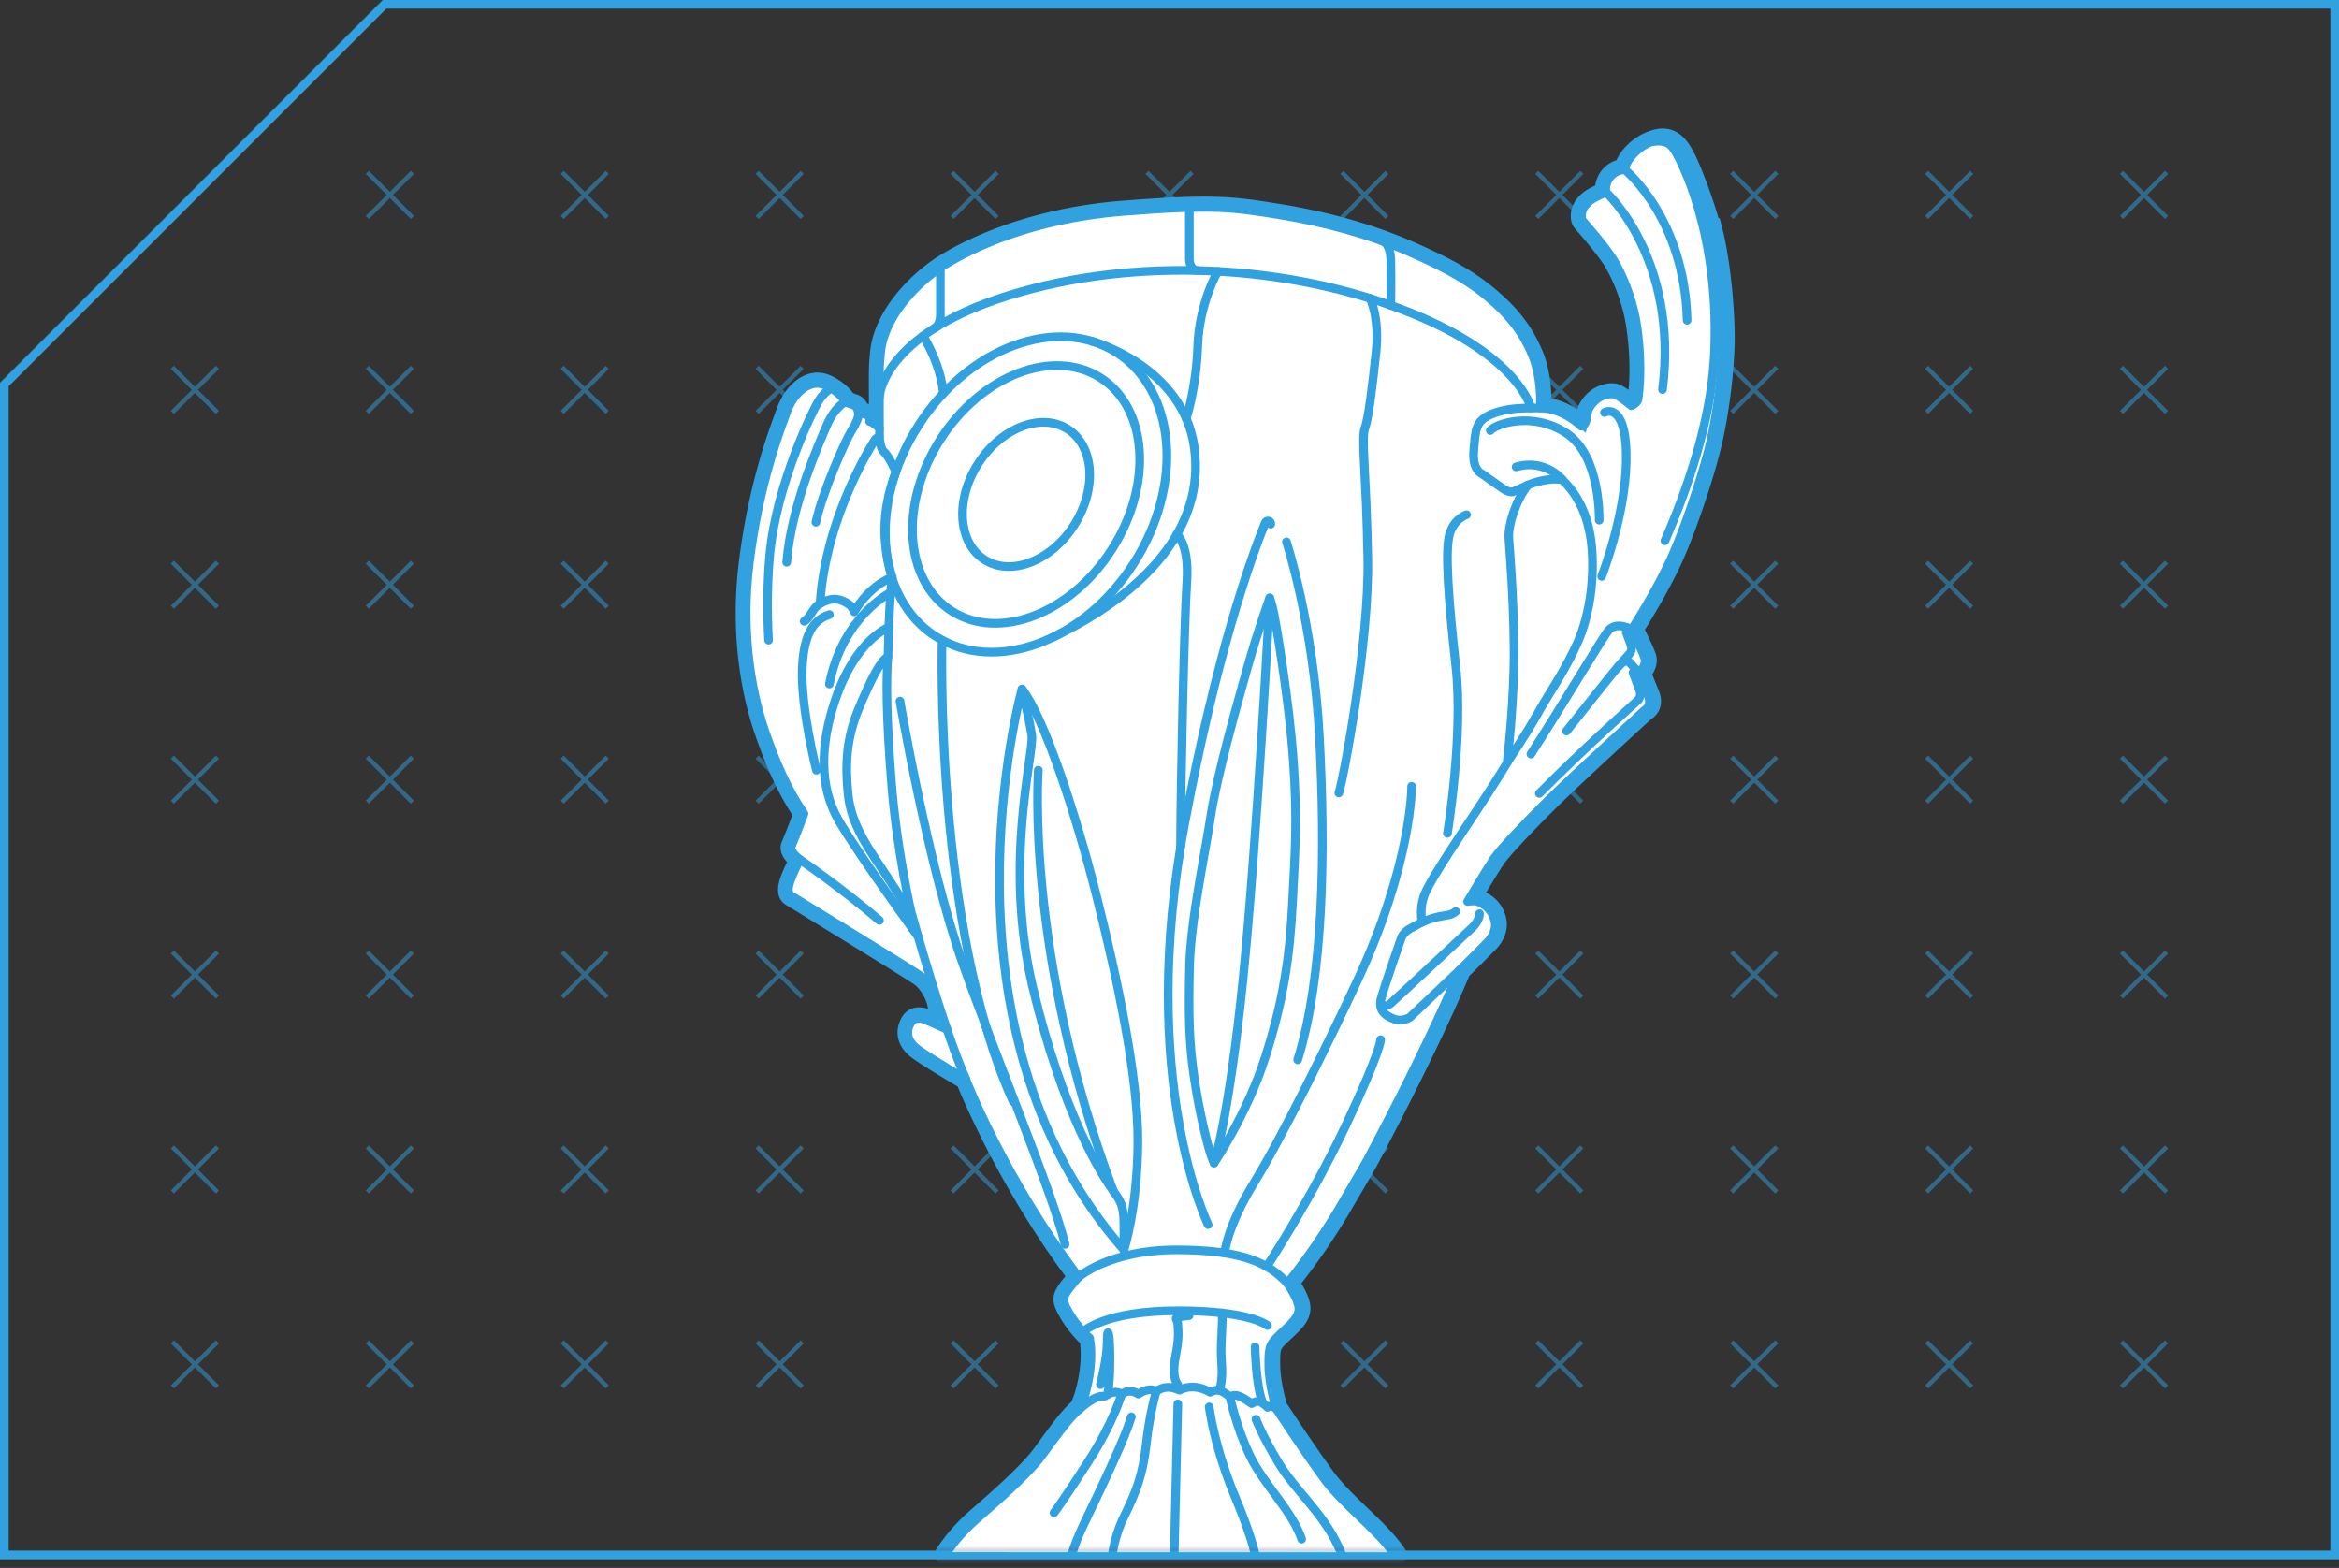 <svg width="270" height="181" fill="none" xmlns="http://www.w3.org/2000/svg"><rect width="100%" height="100%" fill="#333333" stroke="none"/><path d="M19.9 154.9l5.2 5.2m0-5.2l-5.2 5.2m22.5-5.2l5.2 5.2m0-5.2l-5.2 5.2m22.5-5.2l5.2 5.2m0-5.2l-5.2 5.2m22.5-5.2l5.2 5.2m0-5.2l-5.2 5.2m22.5-5.2l5.2 5.2m0-5.2l-5.2 5.2m22.5-5.2l5.2 5.2m0-5.2l-5.2 5.2m22.5-5.2l5.2 5.2m0-5.2l-5.2 5.2m22.5-5.2l5.2 5.2m0-5.2l-5.2 5.2m22.5-5.2l5.2 5.2m0-5.2l-5.2 5.2m22.5-5.2l5.2 5.2m0-5.2l-5.2 5.2m22.5-5.2l5.2 5.2m0-5.2l-5.2 5.2m-225-27.7l5.2 5.2m0-5.2l-5.2 5.2m22.5-5.2l5.2 5.2m0-5.2l-5.2 5.2m22.5-5.2l5.2 5.2m0-5.2l-5.2 5.2m22.5-5.2l5.2 5.2m0-5.2l-5.2 5.2m22.5-5.2l5.2 5.2m0-5.2l-5.2 5.2m22.5-5.2l5.2 5.2m0-5.2l-5.2 5.2m22.5-5.2l5.2 5.2m0-5.2l-5.2 5.2m22.5-5.2l5.2 5.2m0-5.2l-5.2 5.2m22.5-5.2l5.2 5.2m0-5.2l-5.2 5.2m22.5-5.2l5.2 5.2m0-5.2l-5.2 5.2m22.5-5.2l5.2 5.2m0-5.2l-5.2 5.2m-225-27.7l5.2 5.2m0-5.2l-5.2 5.2m22.5-5.2l5.2 5.2m0-5.2l-5.2 5.2m22.5-5.2l5.2 5.2m0-5.2l-5.2 5.2m22.5-5.2l5.2 5.2m0-5.2l-5.2 5.2m22.5-5.2l5.2 5.2m0-5.2l-5.2 5.2m22.5-5.2l5.2 5.2m0-5.2l-5.2 5.2m22.5-5.2l5.2 5.2m0-5.2l-5.2 5.2m22.5-5.2l5.2 5.2m0-5.2l-5.2 5.2m22.5-5.2l5.2 5.2m0-5.2l-5.2 5.2m22.5-5.2l5.2 5.2m0-5.2l-5.2 5.2m22.5-5.2l5.2 5.2m0-5.2l-5.2 5.2m-225-27.7l5.2 5.2m0-5.2l-5.2 5.2m22.5-5.2l5.2 5.2m0-5.2l-5.2 5.2m22.5-5.2l5.2 5.2m0-5.2l-5.2 5.2m22.5-5.2l5.2 5.2m0-5.2l-5.2 5.2m22.5-5.2l5.2 5.2m0-5.2l-5.2 5.2m22.5-5.2l5.2 5.2m0-5.2l-5.2 5.2m22.5-5.2l5.2 5.2m0-5.2l-5.2 5.2m22.5-5.2l5.2 5.2m0-5.2l-5.2 5.2m22.5-5.2l5.2 5.2m0-5.2l-5.2 5.2m22.5-5.2l5.2 5.2m0-5.2l-5.2 5.2m22.5-5.2l5.2 5.2m0-5.2l-5.2 5.2m-225-27.7l5.2 5.2m0-5.2l-5.2 5.2m22.5-5.2l5.2 5.2m0-5.2l-5.2 5.2m22.5-5.2l5.2 5.2m0-5.2l-5.2 5.2m22.5-5.2l5.2 5.2m0-5.2l-5.2 5.2m22.5-5.2l5.2 5.2m0-5.2l-5.2 5.2m22.5-5.2l5.2 5.2m0-5.2l-5.2 5.2m22.5-5.2l5.2 5.2m0-5.2l-5.2 5.2m22.5-5.2l5.2 5.2m0-5.2l-5.2 5.2m22.5-5.2l5.2 5.2m0-5.2l-5.2 5.2m22.5-5.2l5.2 5.2m0-5.2l-5.2 5.2m22.5-5.2l5.2 5.2m0-5.2l-5.2 5.2m-225-27.7l5.2 5.2m0-5.2l-5.2 5.2m22.5-5.2l5.2 5.2m0-5.2l-5.2 5.2m22.5-5.2l5.2 5.2m0-5.2l-5.2 5.2m22.5-5.2l5.2 5.2m0-5.2l-5.2 5.2m22.5-5.2l5.2 5.2m0-5.2l-5.2 5.2m22.5-5.2l5.2 5.2m0-5.2l-5.2 5.2m22.5-5.2l5.2 5.2m0-5.2l-5.2 5.2m22.5-5.2l5.2 5.2m0-5.2l-5.2 5.2m22.5-5.2l5.2 5.2m0-5.2l-5.2 5.2m22.5-5.2l5.2 5.2m0-5.2l-5.2 5.2m22.5-5.2l5.2 5.2m0-5.2l-5.2 5.2M42.4 19.9l5.2 5.2m0-5.2l-5.2 5.2m22.5-5.2l5.2 5.2m0-5.2l-5.2 5.2m22.5-5.2l5.2 5.2m0-5.2l-5.2 5.2m22.5-5.2l5.2 5.2m0-5.2l-5.2 5.2m22.5-5.2l5.2 5.2m0-5.2l-5.2 5.2m22.5-5.2l5.2 5.2m0-5.2l-5.2 5.2m22.5-5.2l5.2 5.2m0-5.2l-5.2 5.2m22.5-5.2l5.2 5.2m0-5.2l-5.2 5.2m22.5-5.2l5.2 5.2m0-5.2l-5.2 5.2m22.5-5.2l5.2 5.2m0-5.2l-5.2 5.2" opacity=".5" stroke="#32A1DF" stroke-width=".5" stroke-miterlimit="10"/><path d="M.5 44.39L44.39.5H269.5v179H.5V44.39z" stroke="#32A1DF"/><mask id="mask0_684_4192" style="mask-type:luminance" maskUnits="userSpaceOnUse" x="0" y="0" width="270" height="180"><path d="M.5 44.39L44.39.5H269.5v179H.5V44.39z" fill="#fff"/></mask><g mask="url(#mask0_684_4192)" stroke="#32A1DF"><path d="M197.97 26.51c-.96-3.65-2.61-7.72-3.21-8.77-.58-1.01-1.66-2.9-4.27-1.84-1.51.53-3 2.02-3.33 3.24-.62.09-1.2.42-1.63.93-.44.53-.68 1.19-.66 1.83l-.08.04c-.85.39-1.53.7-2.12 1.4-.75.88-.71 2.04-.35 2.48.03.04.11.13.22.26.58.67 2.36 2.72 3.26 4.13 1.1 1.74 2.13 4.44 2.55 6.72.41 2.25.73 5.96.27 9.1-.05.09-.13.16-.21.22-.52-.41-1.46-1.12-1.95-1.22-.64-.14-1.93.06-2.9 1.12-.71.79-.79 1.34-.85 1.82-.02.14-.04.28-.08.43-.02.07-.04.12-.05.17-.66-.57-2.21-1.71-4.24-1.93.04-2.05-.3-4.21-.93-5.73-.69-1.66-1.82-3.88-4.54-6.32-2.6-2.33-5.13-3.84-10.03-5.99-.94-.41-1.92-.8-2.92-1.17-.1-.05-.18-.07-.22-.08-3.67-1.33-7.69-2.36-12.04-3.06-3.58-.58-5.82-.94-10.35-.82-2.04.05-4.53.2-7.83.46-10.21.83-17.06 4.09-20.23 5.96-2.73 1.61-5.28 4.16-6.68 6.66-1.24 2.23-1.36 3.69-1.44 4.75l-.03.39c-.07.72-.06 2.39-.05 4.33v2.39c-.05-.03-.09-.06-.13-.08-.05-.4-.28-.83-.86-.98-.24-.06-.41-.11-.53-.15-.09-.3-.3-.74-.74-.9-.26-.09-.61-.23-.82-.32-.08-.13-.18-.26-.3-.41-.17-.21-.69-.73-1.38-1.16-.56-.35-1.23-.65-1.92-.65-1.61 0-3.21 1.46-4 3.65l-.19.53c-.91 2.48-3.04 8.29-4.12 16.8-1.19 9.36.64 16.49 1.84 19.91 1.05 3.01 2.31 6.21 4.4 9.34-.5 1.39-1.21 3.12-1.33 3.41-.06.11-.14.31-.11.58.05.44.34.88.89 1.36-.07.16-.15.32-.22.48-.76 1.63-1.54 3.32-.39 4.02.96.58 13.52 8.28 14.8 9.17 1.2.84 2.07 2.82 1.91 3.79-.05.28-.14.49-.25.54-.09.05-.24.01-.34-.03-1.55-.7-2.25.08-2.48.45-.31.5-1.16 2.27 1.05 3.84 1.41 1 4.58 2.88 5.32 3.31.58 1.44 4.98 12.04 12.79 22.45l-.1.12c-.8.94-1.49 1.76-1.49 2.53 0 .77 1.08 2.61 2.37 4.01.22.23.43.46.66.65.48 2.99-.55 6.65-1.12 7.64-1.09.94-2.34 2.65-3.66 4.46l-.68.93c-1.58 2.13-5.33 5.39-7.34 7.14-1.56 1.35-2.84 2.81-3.82 4.33a.5.5 0 00.15.69c.06.04.13.06.21.07l26.46.01h25.51c.1 0 .2-.03.29-.09a.51.51 0 00.13-.7c-1.1-1.59-2.69-3.11-4.23-4.59-1.44-1.38-2.92-2.81-3.98-4.26-2.27-3.12-5.1-7.43-5.46-7.98-.12-.41-.79-2.69-.81-4.73-.03-2.13.07-2.22 1.19-3.29l.38-.36c1.05-.98 1.95-1.82 1.92-2.99-.03-.93-.82-2.24-1.22-2.85.78-.97 3.36-4.26 5.84-8.49 2.9-4.93 3.17-5.44 3.18-5.47.07-.13 6.82-12.7 10.65-21.91 2.27-2.23 2.96-2.96 2.96-2.96.07-.06 1.62-1.4 1.18-3.19a3.483 3.483 0 00-2.35-2.55c-.11-.03-.23-.05-.35-.06.72-1.21 2.07-3.43 2.54-4.12.58-.84 2.78-3.28 6.22-6.68 3-2.96 10.35-9.68 11.02-10.29.48-.27 1.14-1.05.6-2.36-.38-.93-.74-1.83-.91-2.28.32-.39.82-1.18.54-2.02-.25-.74-1.08-2.42-1.4-3.07.65-1.03 3.24-5.19 4.73-8.66 1.65-3.84 3.62-9.8 4.38-13.29.77-3.51 1.3-7.9 1.36-11.2.06-3.43-.47-9.4-1.43-13.06l-.09.07z" fill="#fff" stroke-width="1.5" stroke-miterlimit="10"/><path d="M161.03 179.5c-2.09-3.02-5.98-5.79-8.2-8.84-2.46-3.37-5.51-8.06-5.51-8.06s-.83-2.6-.86-4.94c-.03-2.34.17-2.54 1.34-3.66 1.17-1.12 2.17-1.91 2.14-2.97-.03-1.06-1.34-2.89-1.34-2.89s3.06-3.66 6.03-8.71c2.97-5.05 3.17-5.46 3.17-5.46s6.81-12.66 10.67-21.96c2.36-2.31 3.06-3.06 3.06-3.06s1.39-1.18 1.01-2.69c-.38-1.51-1.54-2.06-2-2.19-.46-.13-1.13 0-1.13 0s2.36-3.96 3.04-4.95c.68-.99 3.11-3.62 6.28-6.75 3.17-3.13 11.08-10.35 11.08-10.35s.96-.45.43-1.76c-.54-1.31-1.03-2.57-1.03-2.57s.94-.88.64-1.76c-.3-.88-1.5-3.26-1.5-3.26s3.13-4.84 4.84-8.83 3.64-9.96 4.35-13.2c.71-3.24 1.29-7.59 1.35-11.1.06-3.51-.49-9.43-1.41-12.92-.92-3.49-2.55-7.59-3.13-8.59-.58-1.01-1.44-2.59-3.71-1.67-1.54.54-3.06 2.21-3.06 3.24-1.37-.04-2.44 1.33-2.19 2.59-1.05.49-1.76.75-2.36 1.46-.6.71-.54 1.61-.34 1.84.19.24 2.44 2.74 3.51 4.44 1.07 1.69 2.16 4.46 2.61 6.9.45 2.44.73 6.24.26 9.34-.21.47-.75.66-.75.66s-1.48-1.22-1.99-1.33c-.51-.11-1.61.06-2.42.96-.81.9-.64 1.35-.81 2.04-.17.69-.56.71-.56.71s-1.99-2.06-4.74-2.12c.11-2.01-.2-4.38-.87-6.01-.67-1.63-1.79-3.79-4.41-6.14-2.63-2.36-5.23-3.86-9.9-5.9-4.67-2.04-9.76-3.41-15-4.26-5.24-.84-7.53-1.22-18.14-.36s-17.4 4.35-20.02 5.89c-2.61 1.54-5.14 4.05-6.49 6.47-1.35 2.42-1.31 3.86-1.41 4.95-.11 1.09-.02 4.66-.04 7.7-.81-.75-1.14-.78-1.14-.78s.15-.66-.47-.81c-.62-.15-.84-.26-.84-.26s-.09-.66-.49-.8-1.03-.4-1.03-.4.03-.06-.31-.49c-.34-.43-1.66-1.63-2.91-1.63-1.25 0-2.76 1.17-3.53 3.31s-3.13 8.1-4.29 17.23c-1.16 9.13.59 16.17 1.81 19.69 1.23 3.51 2.51 6.54 4.49 9.44-.56 1.56-1.44 3.71-1.44 3.71s-.43.51.94 1.56c-.71 1.63-1.89 3.66-.96 4.22.92.56 13.51 8.27 14.83 9.19 1.31.91 2.31 3.09 2.11 4.29-.2 1.2-.97 1.03-1.29.89-.32-.14-1.34-.57-1.86.26-.51.83-.66 2.06.91 3.17 1.57 1.11 5.43 3.37 5.43 3.37s4.46 11.5 13.03 22.82c-.86 1.03-1.74 1.95-1.74 2.64 0 .69 1.44 3.09 3 4.41.6 3.3-.6 7.29-1.2 8.23-1.24 1.05-2.81 3.3-4.33 5.36-1.52 2.06-4.95 5.08-7.41 7.22-1.16 1.01-2.56 2.42-3.72 4.22m65.66-104.76c-.06-6.2-.51-11.17-.6-12.63-.09-1.46.77-4.29 2.2-6.11 0 0 2.16-.94 3.96-.6 1.67 1.54 3.04 4.03 3.39 7.54.35 3.51-.13 7.84-1.56 11.12-1.44 3.28-3.19 5.7-4.63 8.27-1.44 2.57-3.56 5.7-3.56 5.7s.86-7.09.8-13.29zm-80.11-5.05c.66-10.36 6.41-19.01 6.41-19.01l.43-.3s.13 1.39.45 1.69c.32.3.62.64 1.48 2.38-1.93 5.1-1.39 9-.46 12.2-2.9 1.19-4.36 3.99-4.36 3.99s-.19-.56-.54-.81c-.36-.26-1.01-.67-1.79-.66-.77.01-1.62.52-1.62.52zm7.51 31.17c-1.71-2.6-3.89-5.54-4.26-9.06-.37-3.51-.23-6.54 1.26-10.09 1.49-3.54 2.46-5.37 3.31-5.89-.17 2.83-.2 6.51.43 14.57s2.36 15.32 2.36 15.32-1.39-2.26-3.1-4.86v.01z" stroke-linecap="round" stroke-linejoin="round"/><path d="M176.4 55.99l-1.71.77s-.4.2-1.26-.39c-.86-.59-2.31-1.64-2.31-1.64s-1.2-.37-1-2.71c.2-2.34.17-3.43 2.03-4.2 1.86-.77 3.74-.72 5.67-.72m-75.31 28.72s.11-6.74.49-9.17m-1.47-16.27v-.93m66.94 62.56l-5.73 5.44s-.83.49-1.66.23-2.06-.86-1.66-2.37c.4-1.51 2.34-7.03 2.34-7.03s.2-.66 1.1-1.13c.9-.47 1.3-.7 1.3-.7s-.43-1.8.49-3.66c.91-1.86 3.71-6.06 5.86-9.29 2.14-3.23 3.49-5.48 3.49-5.48m-68.7 17.69s3.63 13.16 6.21 18.89" stroke-linecap="round" stroke-linejoin="round"/><path d="M101.521 45.82s.22-7.14 14.91-11.71c14.69-4.57 32.45-3.62 46.4 2 12.63 5.09 13.89 10.99 13.89 10.99" stroke-linecap="round" stroke-linejoin="round"/><path d="M130.894 65.013c5.769-9.048 4.873-19.936-2-24.318-6.874-4.382-17.123-.6-22.891 8.449-5.769 9.048-4.874 19.935 2 24.318 6.873 4.382 17.122.6 22.891-8.449z" stroke-linecap="round" stroke-linejoin="round"/><path d="M126.07 39.4s10.47 2.82 11.79 12.25c1.31 9.43-5.98 16.99-16.39 21.95" stroke-linecap="round" stroke-linejoin="round"/><path d="M128.364 63.4c4.742-7.437 4.146-16.296-1.33-19.788-5.477-3.491-13.76-.293-18.502 7.144-4.741 7.437-4.146 16.297 1.331 19.788 5.476 3.492 13.76.294 18.501-7.143z" stroke-linecap="round" stroke-linejoin="round"/><path d="M123.997 60.616c2.654-4.163 2.322-9.122-.742-11.076-3.065-1.953-7.7-.162-10.355 4.001-2.654 4.163-2.322 9.122.743 11.076 3.064 1.953 7.7.162 10.354-4.001zM189.22 77.7l-1.13-1.25s-.4-.49-1.26.46c-.33.36-2.83 3.48-6 7.48m7.53-11.7s-1.64-.99-2.61 0c-.61.63-4.82 7.79-9.03 14.36m10.87-67.44s6.87 5.59 7.16 17.36M185.4 22.2s8.4 7.62 6.51 22.77m-7.02 21.57s2.7-6.86 2.83-13.24c.13-6.39-2.04-5.96-2.51-5.68m-.61 12.43s.2-7.38-3.74-10.01c-3.94-2.63-8.26-1.08-8.83-.34m8.34 5.69s-2.01-2.48-5.36-1.49" stroke-linecap="round" stroke-linejoin="round"/><path d="M186.83 76.91s.93-1.09 1.27-1.44c.34-.35.26-.79 0-1.48l-.38-1.01m.79 4.66l.71 1.91s.36.78-.13 1.27c-.29.29-6.08 5.4-11.4 10.77m-18.33 24.1s.35.86 1.23.09 9.13-8.49 9.13-8.49 1.03-.79 1.07-1.82m-6.62.98s1.09-.49 2.05-.66c.96-.17 1.24-.13 1.82-.56m24.15-42.8c2.52-5.79 5.26-13.62 5.68-21.05.81-14.27-3.94-23.02-4.41-23.79-.47-.77-.9-1.54-2.81-1.22m-50.51 117.89s1.71-5.14 3.34-21.17 3.09-44.06 3.09-44.06" stroke-linecap="round" stroke-linejoin="round"/><path d="M140.14 134.26s3.8-5.6 5.91-12.2c2.11-6.6 2.83-11.63 3.14-17.72.31-6.09.6-9.71.09-16.72-.51-7-1.95-15.4-2.21-16.71-.26-1.31-.5-1.89-.5-1.89s-1.37 3.77-2.57 8.03c-1.2 4.26-3.51 12.43-4.23 17.12-.72 4.69-2.34 12.14-2.46 17.49-.11 5.34-.09 8.6.57 12.94.66 4.34 1.49 7.34 1.71 8.14.22.8.55 1.52.55 1.52zm14.41-42.72c.51-1.54 3.51-17.29 3.34-27.06-.17-9.77-.77-13.86-.34-15.03s.86-4.77 1.29-8.8c.43-4.03-.69-6.21-.69-6.21" stroke-linecap="round" stroke-linejoin="round"/><path d="M148.5 62.55s3.13 9.5 3.81 22.59c.69 13.09.51 27.49-2.51 37.2m-10.34 19.03s-8.23-16.77-2.7-46.33c3.61-19.36 7.59-30.48 9.29-34.69.15-.36.69-.23.64.16" stroke-linecap="round" stroke-linejoin="round"/><path d="M135.84 61.7s1.45 1.04 1.16 5.44c-.29 4.4-.7 22.66-.73 30.66m.66-49.49s1.16-3.46 1.33-8.39c.17-4.93 2.31-8.6 2.31-8.6m19.02-3.49s.92.17.96 2.32c.04 2.14 0 5.09 0 5.09m-22.349-4.01s-.91 0-.91-1.46v-5.8M117.97 79.54s-10.83 39.06 11.77 64.75c0-4.57.13-4.97-1.22-6.8s-5.86-9.06-9.29-23.46c-3.43-14.4.17-27.17-.13-29.14-.3-1.97-1.13-5.34-1.13-5.34v-.01z" stroke-linecap="round" stroke-linejoin="round"/><path d="M129.74 144.29s1.55-4.69 1.61-12.34c.06-7.66-2.4-19.09-4.8-28.63s-6.06-20.57-8.57-23.77m1.88 9.36s-1.59 21.2 8.66 48.57M108.75 73.9s-.95 33.01 8.19 53.24m-8.059-81.7s-.03-2.77-2.32-6.67m1.989-7.86v5.37s.05 1.13-.6 1.56m16.591 109.57s3.5-3.13 11.26-3.13 10.74 1.6 12.8 3.86" stroke-linecap="round" stroke-linejoin="round"/><path d="M146.23 146.21s5.15-7.84 9.18-16.42c4.03-8.57 3.96-9.77 3.96-9.77m-55.48-39.08s3.19 18.75 7.16 30.04 10.3 26.27 11.9 32.67M92.33 99.22s4.66 3.16 9.19 7.03m4.47 1.88s-6.87-9.45-9.16-13.39c-2.29-3.94-2.14-8.75-.46-13.8 1.68-5.05 4.19-7.58 6.24-8.55m-5.04-26s-1.24.63-2.09 2.63c-.73 1.71-4.16 9.26-4.67 15.89" stroke-linecap="round" stroke-linejoin="round"/><path d="M95.95 44.81s-.82.41-1.52 1.58c-.58.98-4.86 9.56-5.59 17.83-.25 2.88-.32 6.2-.12 9.68m4.11-2.18c.73-.39 1.02-1.66 1.86-2.04m4.4-22.09c.09.56-.3 1.34-.9 2.32-.6.98-3.2 6.74-4.01 10.38m.06 28.62s-1.8-7.11-1.63-11.7c.17-4.59 1.66-5.76 3.13-6.26m7.08-2.56s-5.53 2.72-7.08 10.57m73.55-19.54s-1.46.44-1.97 2.28c-.51 1.84-.17 7.15.73 15.21s-.97 19.29-.97 19.29m-4.13-5.43s.07 8.83-6.26 22.43c-3.31 7.1-8.74 18.14-11.91 23.3-3.17 5.15-3.42 8.16-3.42 8.16m5.96 17.94c-.57-.31-.46-.43-1-.14-.83-.86-1.29-.8-1.83-.43-1.51-1.06-1.89-1.09-2.51-.8-1.23-.97-1.6-.83-2.29-.51-1.46-.86-2.77-.67-3.54-.24-1.43-.65-2.15-.19-2.66.11-.75-.41-1.61.02-2.08.34-1.14-.75-1.95.04-1.95.04s-.58-.71-1.95.21c-1.18-.19-2.89 1.5-2.89 1.5m10.921 16.82l.42-17.44" stroke-linecap="round" stroke-linejoin="round"/><path d="M144.91 179.5c-.32-1.34-.97-3.43-2.24-6.46-2.57-6.13-3.09-10.63-3.09-10.63m2.39-1.18s.7 3.41 2.29 6.76c1.59 3.35 4.93 6.47 6 9.69m4.64 1.82c-.13-.36-.29-.74-.49-1.14-1.84-3.86-4.93-6.34-6.86-9.56-1.93-3.21-2.57-4.97-2.57-4.97m-11.5-3.24s-.76 2.44-1.16 6.09c-.4 3.65-1.2 5.6-2.57 8.4-.83 1.69-1.2 3.36-1.36 4.41m-4.69.01c.32-1.02.75-2.17 1.36-3.44 2.57-5.37 4.74-9.91 5.54-12.51m-1.15-2.57s-.88 3.15-3.79 7.69c-2.91 4.54-3.99 5.96-3.99 5.96m3.371-20.91s2.45-2.41 10.92-2.41c8.47 0 10.35 1.71 10.35 1.71" stroke-linecap="round" stroke-linejoin="round"/><path d="M135.96 159.84s-.76-.73-.28-3.17.3-3.04.28-3.81c-.02-.77-.94-.73 1.3-.99m3.78-.3s.12-.07 0 2.15c-.12 2.22-.09 2.52 0 4.11.09 1.59-.269 2.69-.269 2.69m-13.741-.68s.77-3.07.77-4.73c0-1.66.14-1.4.23-.8.09.6.23 4.61-.17 6.66m17.02-5.48s.08 4.63.91 6.5m-38.76-44.19l2.29 1.03" stroke-linecap="round" stroke-linejoin="round"/></g></svg>